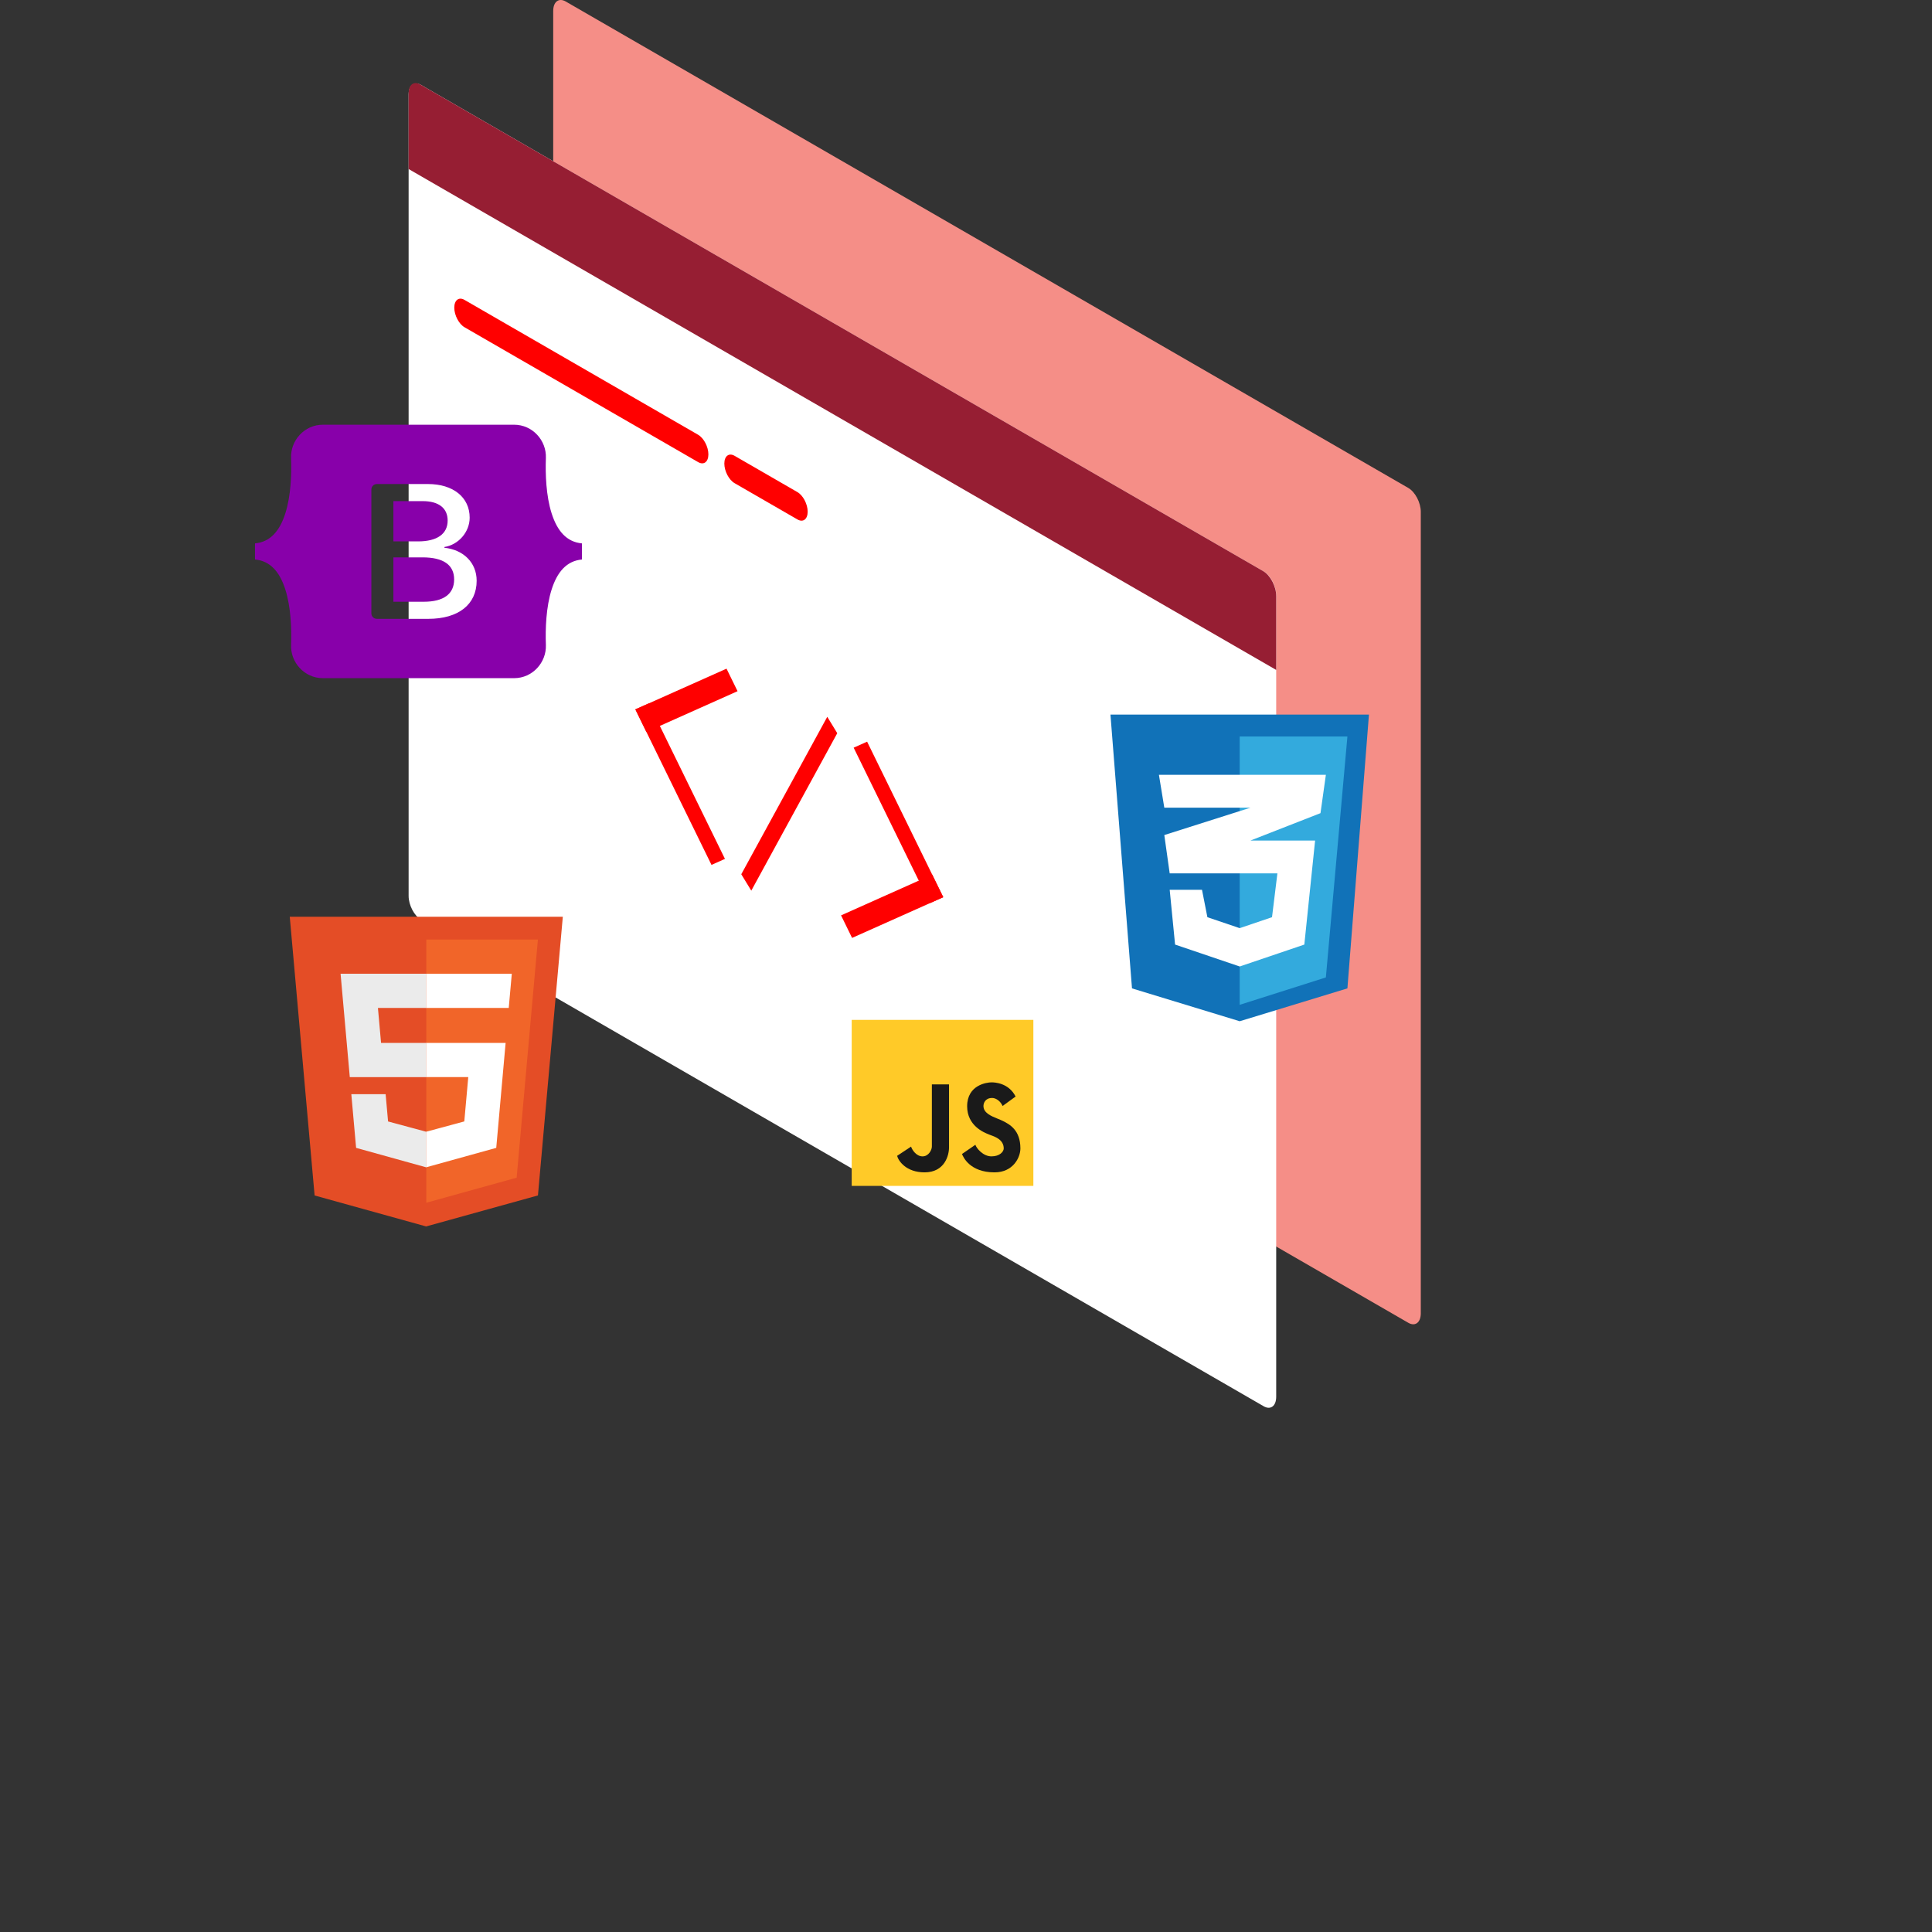<?xml version="1.0" encoding="UTF-8" standalone="no"?>
<!-- Uploaded to: SVG Repo, www.svgrepo.com, Generator: SVG Repo Mixer Tools -->

<svg
   width="800px"
   height="800px"
   viewBox="0 0 1024 1024"
   class="icon"
   version="1.1"
   id="svg214"
   sodipodi:docname="code-svgrepo-com.svg"
   inkscape:version="1.2.2 (732a01da63, 2022-12-09)"
   xmlns:inkscape="http://www.inkscape.org/namespaces/inkscape"
   xmlns:sodipodi="http://sodipodi.sourceforge.net/DTD/sodipodi-0.dtd"
   xmlns="http://www.w3.org/2000/svg"
   xmlns:svg="http://www.w3.org/2000/svg">
  <rect x="0" y="0" width="1024" height="1024" fill="#333333" stroke="none"/>
  <defs
     id="defs218" />
  <sodipodi:namedview
     id="namedview216"
     pagecolor="#ffffff"
     bordercolor="#000000"
     borderopacity="0.25"
     inkscape:showpageshadow="2"
     inkscape:pageopacity="0.0"
     inkscape:pagecheckerboard="0"
     inkscape:deskcolor="#d1d1d1"
     showgrid="false"
     inkscape:zoom="0.6175"
     inkscape:cx="391.09312"
     inkscape:cy="400"
     inkscape:window-width="1366"
     inkscape:window-height="697"
     inkscape:window-x="-8"
     inkscape:window-y="-8"
     inkscape:window-maximized="1"
     inkscape:current-layer="svg214" />
  <path
     d="M753.052 271.298c0-4.883-2.972-10.565-6.631-12.675L299.857 0.8c-3.671-2.123-6.644 0.125-6.644 5.008v424.785c0 4.883 2.972 10.565 6.644 12.688l446.563 257.823c3.659 2.11 6.631-0.137 6.631-5.02V271.298z"
     fill="#8095D1"
     id="path198"
     style="fill:#f58e87;fill-opacity:1" />
  <path
     d="M676.414 315.555c0-4.883-2.972-10.577-6.631-12.688L223.207 45.045c-3.659-2.11-6.631 0.137-6.631 5.02v424.785c0 4.883 2.972 10.565 6.631 12.675l446.576 257.823c3.659 2.123 6.631-0.125 6.631-5.02V315.555z"
     fill="#4463B9"
     id="path200"
     style="fill:#ffffff" />
  <path
     d="M343.877 372.799l-7.131 3.184 40.361 82.432 7.131-3.184-40.361-82.432z"
     fill="#F2F2F2"
     id="path202"
     style="fill:#ff0000" />
  <path
     d="M385.074 354.405l-48.328 21.579 5.857 11.951 48.315-21.591-5.844-11.938z"
     fill="#F2F2F2"
     id="path204"
     style="fill:#ff0000" />
  <path
     d="M492.819 478.708l7.131-3.184-40.361-82.419-7.131 3.184 40.361 82.419z"
     fill="#F2F2F2"
     id="path206"
     style="fill:#ff0000" />
  <path
     d="M451.622 497.115l48.328-21.591-5.857-11.951-48.315 21.591 5.844 11.951z"
     fill="#F2F2F2"
     id="path208"
     style="fill:#ff0000" />
  <path
     d="M676.414 315.892c0-5.07-3.084-10.977-6.893-13.175L222.745 44.77c-3.409-1.961-6.169 0.125-6.169 4.67v40.148l459.838 265.49v-39.187z"
     fill="#385593"
     id="path210"
     style="fill:#961e33;fill-opacity:1" />
  <path
     d="M375.459 240.828c0-4.009-2.435-8.654-5.432-10.39l-123.816-71.48c-2.997-1.736-5.432 0.112-5.432 4.108s2.435 8.654 5.432 10.39l123.816 71.468c2.997 1.736 5.432-0.1 5.432-4.096zM428.082 271.199c0-3.996-2.435-8.642-5.432-10.377l-33.305-19.231c-2.997-1.723-5.432 0.112-5.432 4.108 0 4.009 2.435 8.654 5.432 10.39l33.305 19.219c2.997 1.736 5.432-0.1 5.432-4.108zM443.767 388.609l-5.295-8.692-45.58 83.456 5.307 8.692 45.568-83.456z"
     fill="#F2F2F2"
     id="path212"
     style="fill:#ff0000" />
  <path
     fill-rule="evenodd"
     clip-rule="evenodd"
     d="m 171.15,225.108 c -9.887,0 -17.203,8.422 -16.875,17.555 0.314,8.775 -0.094,20.139 -3.034,29.407 -2.949,9.295 -7.935,15.183 -16.081,15.939 v 8.534 c 8.145,0.756 13.132,6.644 16.081,15.939 2.94,9.267 3.348,20.632 3.034,29.406 -0.327,9.132 6.988,17.555 16.877,17.555 h 101.307 c 9.888,0 17.202,-8.421 16.874,-17.555 -0.314,-8.775 0.094,-20.139 3.034,-29.406 2.95,-9.296 7.924,-15.183 16.069,-15.939 v -8.534 c -8.145,-0.756 -13.119,-6.644 -16.069,-15.939 -2.94,-9.266 -3.348,-20.632 -3.034,-29.407 0.328,-9.132 -6.987,-17.555 -16.874,-17.555 H 171.148 Z m 81.485,82.691 c 0,12.577 -9.639,20.204 -25.635,20.204 h -27.229 c -0.779,0 -1.526,-0.302 -2.077,-0.838 -0.551,-0.536 -0.86,-1.263 -0.86,-2.021 v -65.738 c 0,-0.758 0.309,-1.485 0.86,-2.021 0.551,-0.536 1.298,-0.837 2.077,-0.837 h 27.074 c 13.337,0 22.09,7.031 22.09,17.826 0,7.577 -5.888,14.361 -13.391,15.549 v 0.394 c 10.213,1.09 17.09,7.973 17.09,17.48 z m -28.603,-42.191 h -15.526 v 21.342 h 13.077 c 10.108,0 15.683,-3.961 15.683,-11.042 0,-6.636 -4.793,-10.3 -13.233,-10.3 z m -15.526,29.811 v 23.52 h 16.097 c 10.524,0 16.099,-4.11 16.099,-11.835 0,-7.725 -5.731,-11.687 -16.777,-11.687 h -15.42 z"
     fill="#000000"
     id="path1413"
     style="fill:#8800aa;stroke-width:7.122" />
  <g
     id="g2167"
     transform="translate(70.478,-140.955)">
    <rect
       x="380.942"
       y="681.509"
       width="96.285"
       height="87.994"
       fill="#ffca28"
       id="rect1990"
       style="stroke-width:3.287" />
    <path
       d="m 439.401,752.601 7.089,-4.893 c 0.556,1.821 4.074,6.145 8.518,6.145 4.444,0 6.507,-2.532 6.507,-4.21 0,-4.574 -4.538,-6.187 -6.717,-6.961 -0.356,-0.126 -0.648,-0.23 -0.848,-0.321 -0.103,-0.047 -0.258,-0.109 -0.457,-0.188 -2.424,-0.966 -11.367,-4.53 -11.367,-14.861 0,-11.378 10.528,-12.687 12.909,-12.687 1.557,0 9.046,0.199 12.776,7.51 l -6.878,5.007 c -1.508,-3.186 -4.013,-4.239 -5.555,-4.239 -3.809,0 -4.603,2.912 -4.603,4.239 0,3.72 4.139,5.388 7.633,6.796 0.914,0.368 1.784,0.719 2.525,1.084 3.809,1.877 9.417,4.95 9.417,14.621 0,4.844 -3.895,12.687 -13.702,12.687 -13.173,0 -16.665,-8.249 -17.247,-9.729 z"
       fill="#3e3e3e"
       id="path1992"
       style="fill:#1a1a1a;stroke-width:3.512" />
    <path
       d="m 405.014,753.573 7.389,-4.89 c 0.579,1.82 2.829,5.175 6.093,5.175 3.264,0 4.935,-3.497 4.935,-5.175 v -32.981 h 9.087 v 32.981 c 0.147,4.549 -2.272,13.647 -12.947,13.647 -9.815,0 -13.895,-6.084 -14.557,-8.757 z"
       fill="#3e3e3e"
       id="path1994"
       style="fill:#1a1a1a;stroke-width:3.512" />
  </g>
  <g
     id="g2357"
     transform="matrix(0.892,0,0,0.907,-113.966,132.875)">
    <path
       d="m 800.389,431.08 -12.8,-160 h 153.6 l -12.8,160 -64,19.2 z"
       fill="#1172b8"
       id="path2193"
       style="stroke-width:6.4" />
    <path
       d="m 928.389,283.88 h -64 v 156.8 l 51.2,-16 z"
       fill="#33aadd"
       id="path2195"
       style="stroke-width:6.4" />
    <path
       d="m 886.789,363.88 h -64 l -3.2,-22.4 51.2,-16 h -51.2 l -3.2,-19.2 h 99.2 l -3.2,22.4 -41.6,16 h 38.4 l -6.4,60.8 -38.4,12.8 -38.4,-12.8 -3.2,-32 h 19.2 l 3.2,16 19.2,6.4 19.2,-6.4 z"
       fill="#ffffff"
       id="path2197"
       style="stroke-width:6.4" />
  </g>
  <g
     id="g2570"
     transform="translate(-634.3,190.704)">
    <path
       d="M 932.607,295.195 919.422,442.901 860.154,459.331 801.051,442.923 787.879,295.195 Z"
       fill="#e44d26"
       id="path2387"
       style="stroke-width:0.567" />
    <path
       d="m 860.243,446.772 47.891,-13.277 11.267,-126.221 h -59.158 z"
       fill="#f16529"
       id="path2389"
       style="stroke-width:0.567" />
    <path
       d="m 834.612,343.511 h 25.631 V 325.393 h -45.432 l 0.433,4.861 4.453,49.929 h 40.545 V 362.064 H 836.268 Z m 4.084,45.731 h -18.188 l 2.538,28.448 37.114,10.302 0.083,-0.023 v -18.851 l -0.079,0.02 -20.178,-5.448 z"
       fill="#ebebeb"
       id="path2391"
       style="stroke-width:0.567" />
    <path
       d="m 860.181,380.183 h 22.311 l -2.104,23.498 -20.208,5.454 v 18.85 l 37.144,-10.294 0.272,-3.061 4.258,-47.7 0.442,-4.865 h -42.116 z m 0,-36.716 v 0.044 h 43.764 l 0.363,-4.072 0.826,-9.185 0.433,-4.861 h -45.386 v 18.075 z"
       fill="#ffffff"
       id="path2395"
       style="stroke-width:0.567" />
  </g>
</svg>
